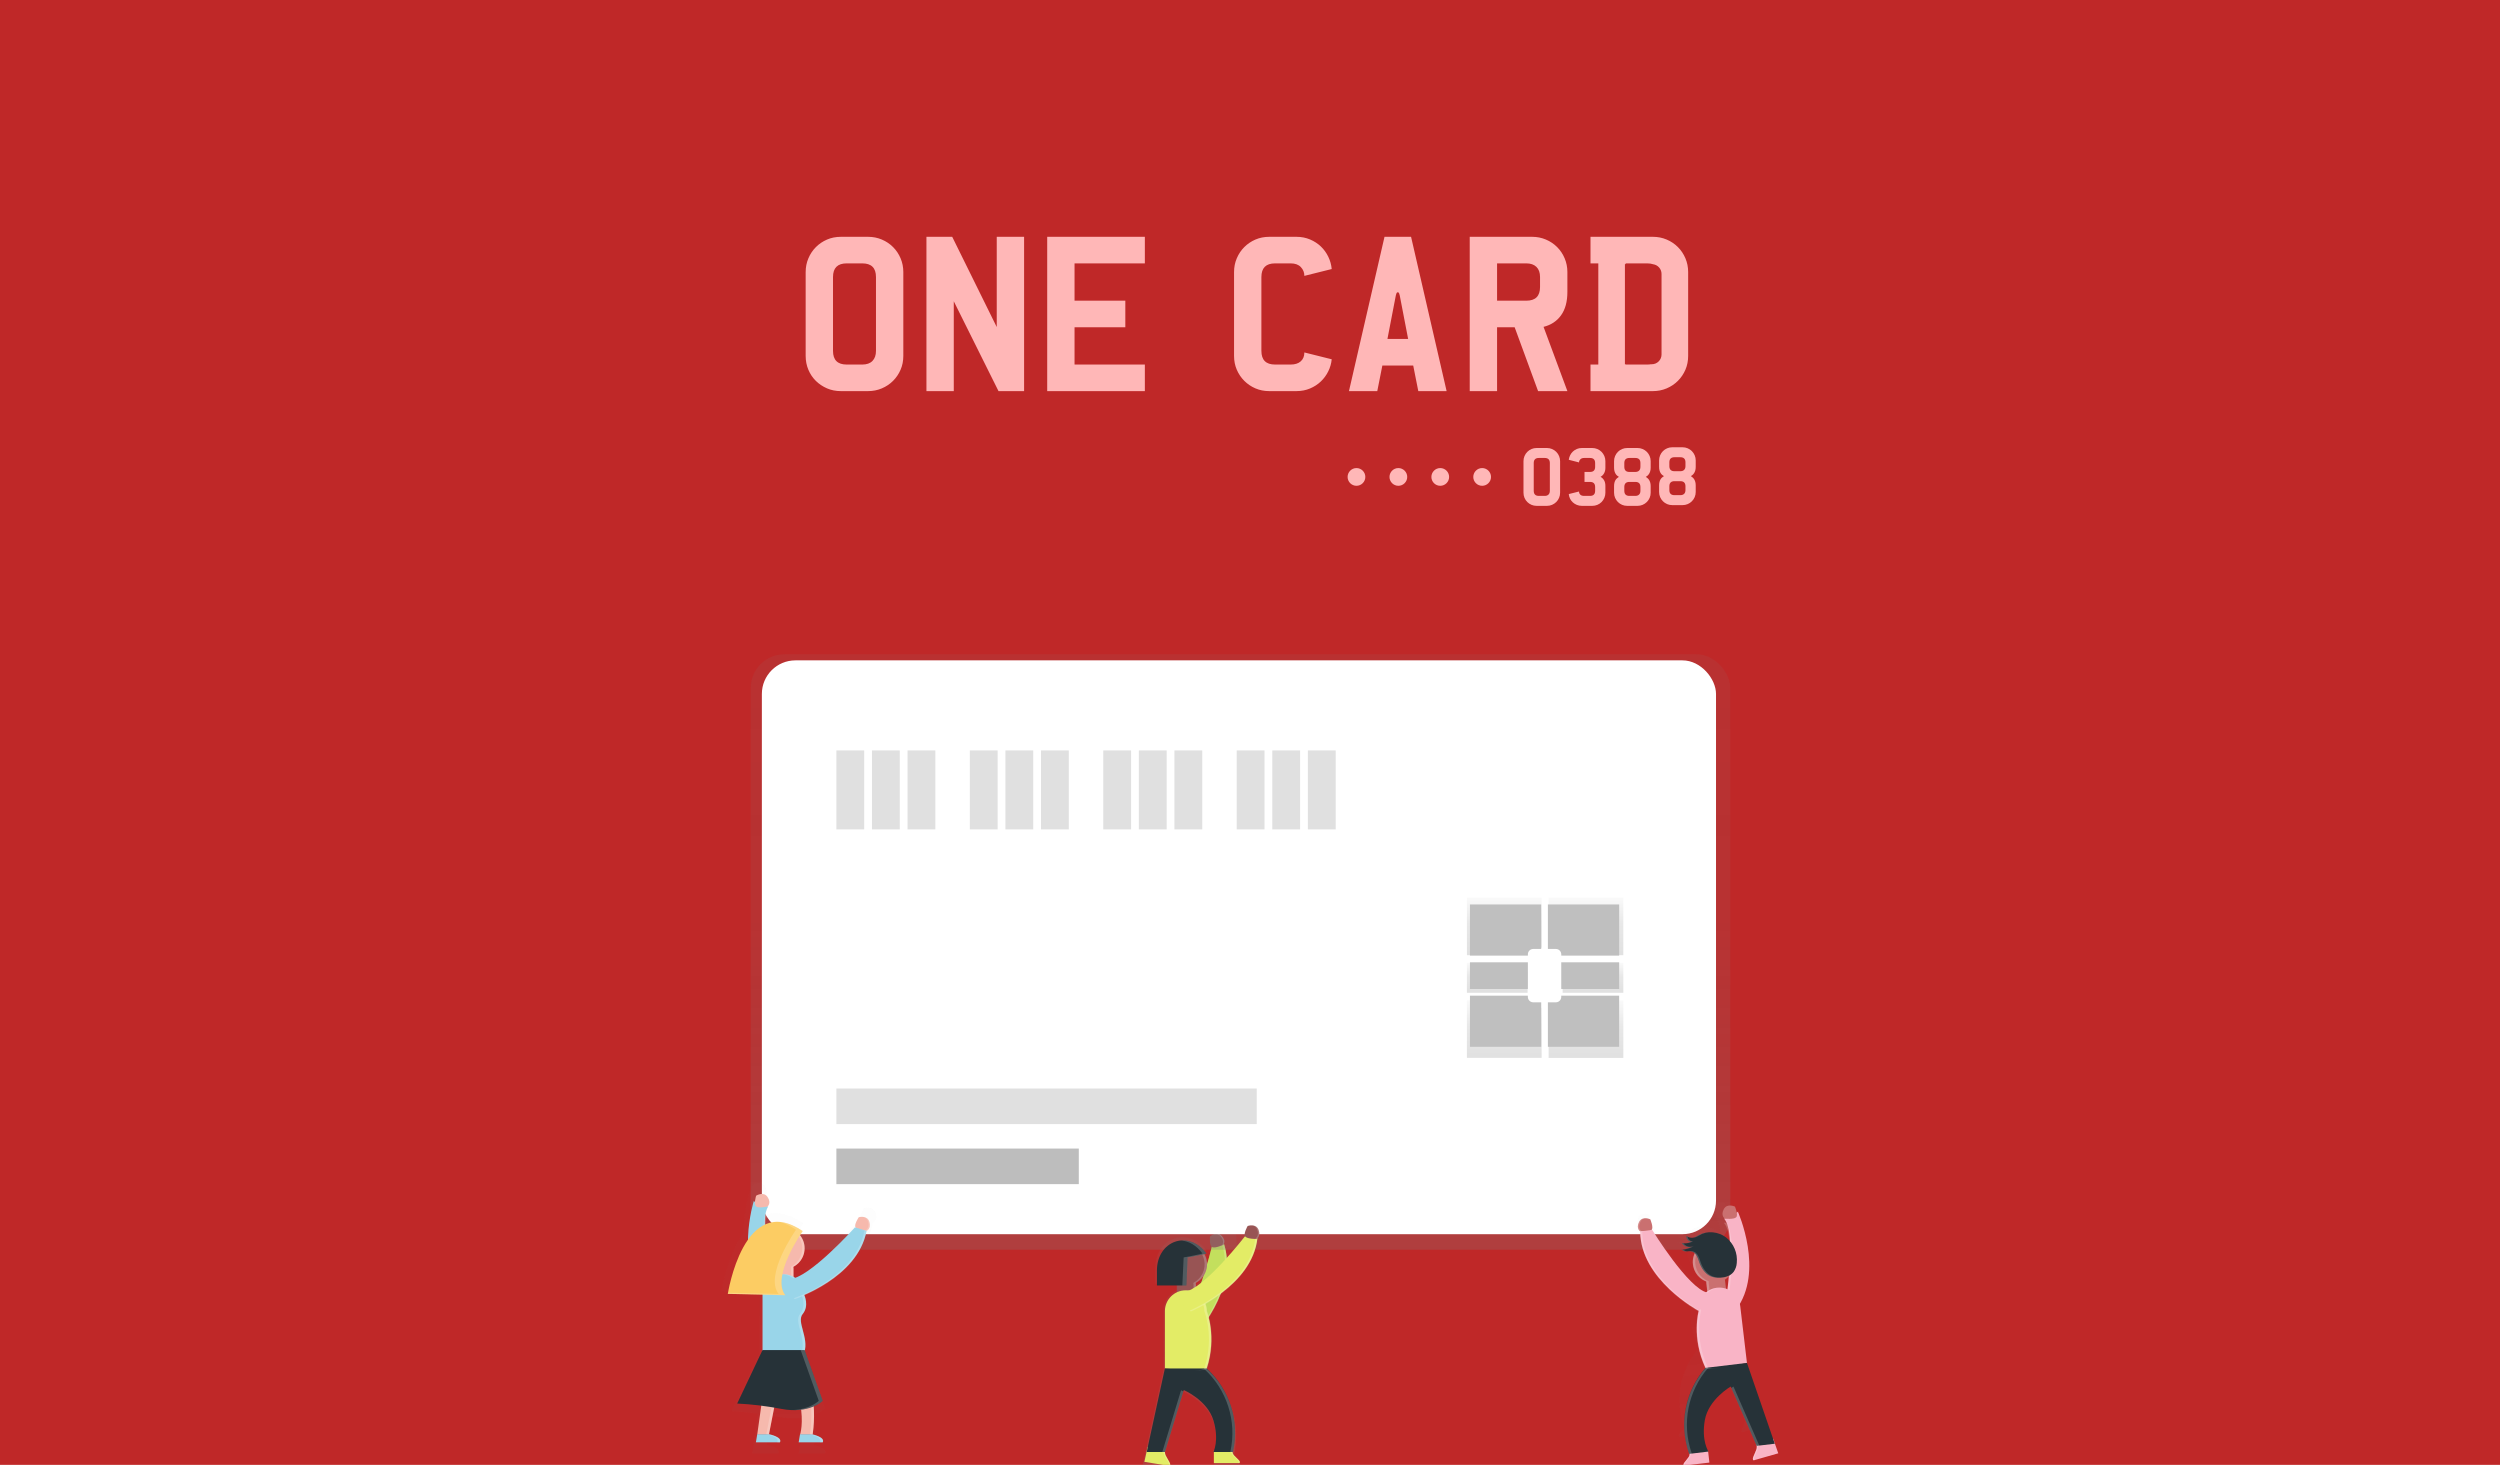 <?xml version="1.0" encoding="UTF-8"?>
<svg width="1024px" height="600px" viewBox="0 0 1024 600" version="1.1" xmlns="http://www.w3.org/2000/svg" xmlns:xlink="http://www.w3.org/1999/xlink">
    <!-- Generator: Sketch 58 (84663) - https://sketch.com -->
    <title>one card hero</title>
    <desc>Created with Sketch.</desc>
    <defs>
        <linearGradient x1="49.983%" y1="100.014%" x2="49.983%" y2="-0.029%" id="linearGradient-1">
            <stop stop-color="#808080" stop-opacity="0.25" offset="0%"></stop>
            <stop stop-color="#808080" stop-opacity="0.12" offset="54%"></stop>
            <stop stop-color="#808080" stop-opacity="0.1" offset="100%"></stop>
        </linearGradient>
        <linearGradient x1="50%" y1="100%" x2="50%" y2="0%" id="linearGradient-2">
            <stop stop-color="#808080" stop-opacity="0.25" offset="0%"></stop>
            <stop stop-color="#808080" stop-opacity="0.12" offset="54%"></stop>
            <stop stop-color="#808080" stop-opacity="0.1" offset="100%"></stop>
        </linearGradient>
        <linearGradient x1="49.984%" y1="100%" x2="49.984%" y2="0%" id="linearGradient-3">
            <stop stop-color="#000000" stop-opacity="0.12" offset="0%"></stop>
            <stop stop-color="#000000" stop-opacity="0.09" offset="55%"></stop>
            <stop stop-color="#000000" stop-opacity="0.02" offset="100%"></stop>
        </linearGradient>
        <linearGradient x1="49.992%" y1="100.085%" x2="49.992%" y2="0.085%" id="linearGradient-4">
            <stop stop-color="#000000" stop-opacity="0.12" offset="0%"></stop>
            <stop stop-color="#000000" stop-opacity="0.09" offset="55%"></stop>
            <stop stop-color="#000000" stop-opacity="0.02" offset="100%"></stop>
        </linearGradient>
        <linearGradient x1="50%" y1="100%" x2="50%" y2="0%" id="linearGradient-5">
            <stop stop-color="#000000" stop-opacity="0.12" offset="0%"></stop>
            <stop stop-color="#000000" stop-opacity="0.09" offset="55%"></stop>
            <stop stop-color="#000000" stop-opacity="0.02" offset="100%"></stop>
        </linearGradient>
        <linearGradient x1="49.984%" y1="100%" x2="49.984%" y2="-2.40861944e-13%" id="linearGradient-6">
            <stop stop-color="#000000" stop-opacity="0.12" offset="0%"></stop>
            <stop stop-color="#000000" stop-opacity="0.09" offset="55%"></stop>
            <stop stop-color="#000000" stop-opacity="0.02" offset="100%"></stop>
        </linearGradient>
        <linearGradient x1="50.008%" y1="100%" x2="50.008%" y2="0%" id="linearGradient-7">
            <stop stop-color="#000000" stop-opacity="0.12" offset="0%"></stop>
            <stop stop-color="#000000" stop-opacity="0.09" offset="55%"></stop>
            <stop stop-color="#000000" stop-opacity="0.02" offset="100%"></stop>
        </linearGradient>
        <linearGradient x1="50.056%" y1="66.346%" x2="50.056%" y2="32.346%" id="linearGradient-8">
            <stop stop-color="#808080" stop-opacity="0.25" offset="0%"></stop>
            <stop stop-color="#808080" stop-opacity="0.12" offset="54%"></stop>
            <stop stop-color="#808080" stop-opacity="0.1" offset="100%"></stop>
        </linearGradient>
        <linearGradient x1="50.007%" y1="99.982%" x2="50.007%" y2="-0.013%" id="linearGradient-9">
            <stop stop-color="#808080" stop-opacity="0.25" offset="0%"></stop>
            <stop stop-color="#808080" stop-opacity="0.12" offset="54%"></stop>
            <stop stop-color="#808080" stop-opacity="0.1" offset="100%"></stop>
        </linearGradient>
        <linearGradient x1="53.579%" y1="60.808%" x2="50.293%" y2="33.002%" id="linearGradient-10">
            <stop stop-color="#808080" stop-opacity="0.25" offset="0%"></stop>
            <stop stop-color="#808080" stop-opacity="0.12" offset="54%"></stop>
            <stop stop-color="#808080" stop-opacity="0.1" offset="100%"></stop>
        </linearGradient>
        <linearGradient x1="53.079%" y1="99.51%" x2="46.813%" y2="1.659%" id="linearGradient-11">
            <stop stop-color="#808080" stop-opacity="0.25" offset="0%"></stop>
            <stop stop-color="#808080" stop-opacity="0.12" offset="54%"></stop>
            <stop stop-color="#808080" stop-opacity="0.1" offset="100%"></stop>
        </linearGradient>
    </defs>
    <g id="one-card-hero" stroke="none" stroke-width="1" fill="none" fill-rule="evenodd">
        <rect fill="#BF2828" x="0" y="0" width="1024" height="600"></rect>
        <g id="undraw_credit_card_payment_yb88" transform="translate(295, 268)" fill-rule="nonzero">
            <path d="M211.61,330.32 C211.365,330.08 211.11,329.82 210.93,329.615 C210.582,329.232 210.339,328.765 210.225,328.26 L210.405,328.26 L210.49,327.875 C213.243,315.084 209.027,301.791 199.405,292.925 C199.425,292.897 199.442,292.867 199.455,292.835 C201.921,285.416 202.074,277.423 199.895,269.915 C202.108,267.112 204.091,264.136 205.825,261.015 C211.94,256.34 218.29,249.575 220.245,240.785 C220.467,239.832 220.634,238.867 220.745,237.895 C221.245,237.395 221.955,236.31 221.205,234.335 C221.144,234.175 221.07,234.019 220.985,233.87 C220.96,233.825 220.93,233.78 220.9,233.74 C220.846,233.652 220.788,233.567 220.725,233.485 L220.61,233.355 C220.551,233.29 220.49,233.229 220.425,233.17 L220.295,233.06 L220.095,232.92 L219.955,232.835 L219.74,232.73 L219.605,232.67 L219.365,232.59 L219.245,232.555 C219.132,232.525 219.018,232.502 218.905,232.485 L218.905,232.485 C218.143,232.397 217.37,232.473 216.64,232.71 C216.64,232.71 214.84,235.83 215.545,237.02 C215,237.71 213.545,239.555 211.545,241.925 C211.565,239.939 211.365,237.957 210.95,236.015 C210.76,235.055 210.514,234.107 210.215,233.175 C210.48,232.515 210.665,231.235 209.165,229.745 C209.044,229.624 208.913,229.512 208.775,229.41 L208.645,229.325 C208.56,229.267 208.471,229.214 208.38,229.165 L208.225,229.095 C208.145,229.06 208.06,229.025 207.98,229 L207.82,228.955 L207.58,228.905 L207.42,228.905 L207.18,228.905 L207.03,228.905 L206.775,228.93 L206.65,228.93 C206.533,228.95 206.42,228.977 206.31,229.01 L206.31,229.01 C205.579,229.244 204.907,229.633 204.34,230.15 C204.34,230.15 203.99,233.735 205.12,234.53 C204.595,236.585 201.95,247.015 198.45,255.515 C197.278,256.529 196.047,257.474 194.765,258.345 L194.765,257.575 C194.773,257.433 194.773,257.292 194.765,257.15 L194.765,257.15 C194.75,257.014 194.729,256.879 194.7,256.745 L194.765,256.71 L195.035,256.56 L195.425,256.32 L195.675,256.16 C195.862,256.03 196.042,255.895 196.215,255.755 L196.42,255.58 C196.545,255.475 196.66,255.365 196.78,255.255 L196.95,255.015 C197.093,254.868 197.232,254.715 197.365,254.555 L197.51,254.38 C197.637,254.223 197.757,254.057 197.87,253.88 L198.015,253.665 C198.118,253.505 198.217,253.338 198.31,253.165 L198.4,253.005 C198.515,252.79 198.62,252.57 198.72,252.345 L198.8,252.145 C198.873,251.965 198.94,251.78 199,251.59 C199,251.525 199.045,251.46 199.065,251.395 C199.14,251.155 199.205,250.895 199.255,250.655 C199.255,250.605 199.255,250.555 199.28,250.505 C199.32,250.292 199.353,250.077 199.38,249.86 C199.38,249.785 199.38,249.715 199.38,249.64 C199.38,249.375 199.42,249.11 199.42,248.835 C199.42,247.325 199.031,245.841 198.29,244.525 L198.705,244.415 L199.01,244.32 C199.125,244.28 199.18,244.245 199.165,244.22 C198.95,243.93 198.73,243.655 198.505,243.385 L198.285,243.135 C198.13,242.955 197.97,242.78 197.785,242.635 L197.53,242.375 C197.37,242.22 197.21,242.065 197.03,241.92 L196.78,241.695 C196.58,241.52 196.38,241.36 196.175,241.195 L196.045,241.09 C195.8,240.91 195.545,240.74 195.31,240.59 L195.03,240.42 C194.87,240.32 194.705,240.225 194.53,240.135 L194.205,239.965 L193.75,239.745 L193.415,239.595 C193.255,239.53 193.09,239.465 192.915,239.41 L192.61,239.3 C192.365,239.22 192.11,239.15 191.875,239.085 L191.495,239 L191.09,238.915 L190.68,238.85 L190.305,238.805 L189.885,238.77 L189.52,238.77 L189.1,238.77 C188.867,238.77 188.635,238.782 188.405,238.805 L188.405,238.805 C182.965,239.25 178.205,244 178.205,251.545 L178.205,257.815 L186.705,257.815 L186.705,260.655 C183.585,262.096 181.586,265.218 181.585,268.655 L181.585,292.84 L174.45,325.99 L174.415,325.99 L174.415,326.08 L174.415,326.08 L173.015,332.32 L183.62,334.015 C183.87,333.918 184.013,333.652 183.955,333.39 C183.935,333.219 183.893,333.05 183.83,332.89 C183.66,332.478 183.458,332.08 183.225,331.7 C182.85,331.055 182.405,330.365 182.105,329.74 C181.95,329.422 181.834,329.086 181.76,328.74 C181.724,328.562 181.701,328.381 181.69,328.2 L189.495,302.55 L189.46,302.55 L189.645,301.945 C189.645,301.945 199.605,306.215 202.145,314.75 C204.22,321.67 202.93,326.155 202.37,327.605 L202.335,327.605 L202.335,327.69 C202.225,327.965 202.145,328.12 202.145,328.12 L202.335,328.12 L202.335,332.815 L213.1,332.815 C213.92,332.4 212.67,331.355 211.61,330.32 Z" id="Path" fill="url(#linearGradient-1)"></path>
            <path d="M193.81,279.69 C193.81,279.69 212.38,260.165 206.31,241.4 L201.44,242.4 C201.44,242.4 194.905,269.9 187.94,273.845 C180.975,277.79 193.81,279.69 193.81,279.69 Z" id="Path" fill="#94CE51"></path>
            <path d="M193.81,279.69 C193.81,279.69 212.38,260.165 206.31,241.4 L201.44,242.4 C201.44,242.4 194.905,269.9 187.94,273.845 C180.975,277.79 193.81,279.69 193.81,279.69 Z" id="Path" fill="#E3EC66" opacity="0.595"></path>
            <path d="M205.57,241.835 L206.38,241.67 C212.43,260.435 193.88,279.96 193.88,279.96 L193.31,279.865 C195.45,277.515 211.215,259.335 205.57,241.835 Z" id="Path" fill="#FFFFFF" opacity="0.2"></path>
            <path d="M206.09,241.89 C206.09,241.89 207.44,240.21 205.325,238.105 C203.21,236 200.62,238.495 200.62,238.495 C200.62,238.495 200.25,242.23 201.495,242.82 C202.74,243.41 206.09,241.89 206.09,241.89 Z" id="Path" fill="#985454"></path>
            <path d="M205.545,242.015 C205.545,242.015 206.895,240.335 204.78,238.23 C204.204,237.61 203.365,237.303 202.525,237.405 C203.516,237.079 204.607,237.358 205.32,238.12 C207.435,240.225 206.085,241.905 206.085,241.905 C205.088,242.351 204.045,242.686 202.975,242.905 C203.855,242.68 204.715,242.383 205.545,242.015 L205.545,242.015 Z" id="Path" fill="#FFFFFF" opacity="0.2"></path>
            <rect id="Rectangle" fill="url(#linearGradient-2)" x="12.505" y="0" width="401.21" height="243.9" rx="13.75"></rect>
            <rect id="Rectangle" fill="#FFFFFF" x="17.06" y="2.485" width="390.82" height="235.04" rx="13.75"></rect>
            <rect id="Rectangle" fill="#E0E0E0" x="47.58" y="39.38" width="11.39" height="32.34"></rect>
            <rect id="Rectangle" fill="#E0E0E0" x="62.155" y="39.38" width="11.39" height="32.34"></rect>
            <rect id="Rectangle" fill="#E0E0E0" x="76.73" y="39.38" width="11.39" height="32.34"></rect>
            <rect id="Rectangle" fill="#E0E0E0" x="102.24" y="39.38" width="11.39" height="32.34"></rect>
            <rect id="Rectangle" fill="#E0E0E0" x="116.815" y="39.38" width="11.39" height="32.34"></rect>
            <rect id="Rectangle" fill="#E0E0E0" x="131.39" y="39.38" width="11.39" height="32.34"></rect>
            <rect id="Rectangle" fill="#E0E0E0" x="156.9" y="39.38" width="11.39" height="32.34"></rect>
            <rect id="Rectangle" fill="#E0E0E0" x="171.475" y="39.38" width="11.39" height="32.34"></rect>
            <rect id="Rectangle" fill="#E0E0E0" x="186.05" y="39.38" width="11.39" height="32.34"></rect>
            <rect id="Rectangle" fill="#E0E0E0" x="211.56" y="39.38" width="11.39" height="32.34"></rect>
            <rect id="Rectangle" fill="#E0E0E0" x="226.135" y="39.38" width="11.39" height="32.34"></rect>
            <rect id="Rectangle" fill="#E0E0E0" x="240.71" y="39.38" width="11.39" height="32.34"></rect>
            <rect id="Rectangle" fill="#BDBDBD" x="47.58" y="202.45" width="99.3" height="14.575"></rect>
            <rect id="Rectangle" fill="#E0E0E0" x="47.58" y="177.855" width="172.18" height="14.575"></rect>
            <path d="M330.705,122.655 C330.678,122.017 330.907,121.394 331.34,120.925 C331.774,120.455 332.377,120.178 333.015,120.155 L336.45,120.155 L336.45,99.655 L305.85,99.655 L305.85,123.255 L330.71,123.255 L330.705,122.655 Z" id="Path" fill="url(#linearGradient-3)"></path>
            <path d="M333.015,144.805 C332.377,144.782 331.774,144.505 331.34,144.035 C330.907,143.566 330.678,142.943 330.705,142.305 L330.705,141.705 L305.845,141.705 L305.845,165.305 L336.45,165.305 L336.45,144.805 L333.015,144.805 Z" id="Path" fill="url(#linearGradient-4)"></path>
            <rect id="Rectangle" fill="url(#linearGradient-5)" x="305.845" y="126.335" width="24.86" height="12.315"></rect>
            <path d="M345.05,142.325 C345.077,142.963 344.848,143.586 344.415,144.055 C343.981,144.525 343.378,144.802 342.74,144.825 L339.315,144.825 L339.315,165.325 L369.915,165.325 L369.915,141.725 L345.05,141.725 L345.05,142.325 Z" id="Path" fill="url(#linearGradient-6)"></path>
            <path d="M339.31,99.655 L339.31,120.155 L342.735,120.155 C343.373,120.178 343.976,120.455 344.41,120.925 C344.843,121.394 345.072,122.017 345.045,122.655 L345.045,123.255 L369.905,123.255 L369.905,99.655 L339.31,99.655 Z" id="Path" fill="url(#linearGradient-7)"></path>
            <rect id="Rectangle" fill="url(#linearGradient-5)" x="345.05" y="126.335" width="24.86" height="12.315"></rect>
            <path d="M330.81,122.89 C330.813,121.674 331.799,120.69 333.015,120.69 L336.285,120.69 L336.285,102.47 L307.095,102.47 L307.095,123.425 L330.81,123.425 L330.81,122.89 Z" id="Path" fill="#BFBFBF"></path>
            <path d="M333.015,142.55 C331.799,142.55 330.813,141.566 330.81,140.35 L330.81,139.82 L307.095,139.82 L307.095,160.775 L336.28,160.775 L336.28,142.55 L333.015,142.55 Z" id="Path" fill="#BFBFBF"></path>
            <rect id="Rectangle" fill="#BFBFBF" x="307.095" y="126.155" width="23.715" height="10.93"></rect>
            <path d="M344.49,140.35 C344.487,141.566 343.501,142.55 342.285,142.55 L339.015,142.55 L339.015,160.77 L368.2,160.77 L368.2,139.82 L344.49,139.82 L344.49,140.35 Z" id="Path" fill="#BFBFBF"></path>
            <path d="M339.02,102.47 L339.02,120.69 L342.29,120.69 C343.506,120.69 344.492,121.674 344.495,122.89 L344.495,123.42 L368.21,123.42 L368.21,102.47 L339.02,102.47 Z" id="Path" fill="#BFBFBF"></path>
            <rect id="Rectangle" fill="#BFBFBF" x="344.49" y="126.155" width="23.715" height="10.93"></rect>
            <g id="Group" opacity="0.2" transform="translate(11.5, 219)" fill="url(#linearGradient-8)">
                <path d="M0.565,0.745 L0.61,0.595 C0.61,0.595 0.055,0.515 0.565,0.745 Z" id="Path"></path>
            </g>
            <g id="Group" opacity="0.2" transform="translate(0, 216)" fill="url(#linearGradient-9)">
                <path d="M63.66,12.925 C63.607,12.754 63.542,12.587 63.465,12.425 C63.465,12.375 63.41,12.33 63.385,12.28 C63.335,12.184 63.28,12.09 63.22,12 C63.185,11.95 63.145,11.905 63.11,11.855 C63.054,11.782 62.993,11.712 62.93,11.645 L62.8,11.52 C62.735,11.46 62.67,11.405 62.6,11.355 L62.46,11.255 L62.24,11.125 L62.1,11.05 L61.85,10.945 L61.725,10.895 C61.605,10.855 61.487,10.822 61.37,10.795 L61.37,10.795 C60.573,10.644 59.753,10.666 58.965,10.86 C58.965,10.86 56.67,14.245 57.555,15.46 L57.265,15.37 C57.265,15.37 40.22,34.37 30.605,37.92 C30.358,37.753 30.103,37.597 29.84,37.45 L29.84,33.895 C29.848,33.747 29.848,33.598 29.84,33.45 L29.84,33.45 C29.824,33.307 29.801,33.165 29.77,33.025 L29.84,32.985 L30.125,32.825 L30.54,32.575 L30.805,32.405 C31.002,32.268 31.193,32.125 31.38,31.975 L31.595,31.79 C31.725,31.68 31.85,31.565 31.975,31.445 L32.195,31.23 C32.348,31.073 32.495,30.907 32.635,30.73 L32.79,30.54 C32.923,30.377 33.05,30.21 33.17,30.04 L33.325,29.81 C33.435,29.643 33.54,29.477 33.64,29.31 L33.735,29.14 C33.855,28.915 33.97,28.68 34.07,28.44 L34.155,28.23 C34.232,28.037 34.303,27.842 34.37,27.645 C34.37,27.575 34.415,27.51 34.44,27.44 C34.52,27.185 34.585,26.94 34.64,26.66 C34.64,26.61 34.64,26.555 34.67,26.5 C34.713,26.277 34.748,26.05 34.775,25.82 C34.775,25.745 34.775,25.665 34.775,25.59 C34.8,25.31 34.82,25.025 34.82,24.74 C34.823,22.609 34.092,20.541 32.75,18.885 C33.48,17.745 33.955,17.075 33.955,17.075 C33.515,16.775 33.085,16.495 32.655,16.235 L32.24,15.99 C31.955,15.82 31.665,15.65 31.385,15.49 L30.885,15.235 C30.63,15.1 30.385,14.97 30.12,14.845 L29.62,14.62 C29.375,14.51 29.12,14.4 28.895,14.305 L28.395,14.115 C28.155,14.02 27.895,13.935 27.675,13.855 L27.225,13.705 C26.98,13.625 26.725,13.56 26.49,13.495 L26.09,13.385 C25.815,13.32 25.545,13.26 25.275,13.21 L24.985,13.15 C24.62,13.085 24.255,13.035 23.895,13 L23.895,13 C21.664,12.763 19.409,13.107 17.35,14 C17.46,11.38 17.9,9.225 18.82,7.89 L18.595,7.815 L18.515,7.89 C18.515,7.89 18.245,7.95 17.83,8.025 C17.697,8.239 17.579,8.461 17.475,8.69 C17.659,7.764 18.013,6.881 18.52,6.085 L18.295,6.01 C18.62,5.68 19.795,4.235 18.215,1.875 C16.41,-0.83 13.1,1.275 13.1,1.275 C12.843,2.166 12.676,3.081 12.6,4.005 C12.345,3.905 12.17,3.825 12.05,3.765 C10.465,9.355 9.601,15.126 9.48,20.935 C3.52,29.4 1.05,41.895 0.57,44.59 L0.57,44.59 L0.535,44.805 L0.535,44.805 C0.5,45 0.485,45.105 0.485,45.105 L15.985,45.465 C15.985,45.52 15.985,45.57 15.985,45.625 L15.985,70.165 L4.675,94.015 C4.675,94.015 8.95,94.17 15.45,95.015 L13.665,107.775 L13.665,107.775 L13.07,111.355 L23.81,111.355 C25.005,108.97 19.035,107.775 19.035,107.775 L18.9,107.775 L21.23,95.87 C22.26,96.043 23.318,96.233 24.405,96.44 C26,96.748 27.617,96.93 29.24,96.985 L29.24,96.985 C30.584,97.032 31.93,96.974 33.265,96.81 C34.05,103.265 33.02,107.12 32.82,107.78 L32.755,107.78 L32.16,111.36 L42.9,111.36 C43.94,109.28 39.535,108.105 38.4,107.86 L38.45,107.51 C39.004,103.483 39.146,99.411 38.875,95.355 C40.257,94.793 41.545,94.024 42.695,93.075 L42.695,93.075 L42.845,92.945 L42.845,92.945 L42.89,92.9 L34.89,70.465 C36.39,64.115 31.18,57.465 33.96,54.11 C36.74,50.755 35.035,46.52 34.73,45.795 C42.23,42.515 57.425,34.295 61.685,20.06 C61.998,19.059 62.251,18.041 62.445,17.01 C62.445,17.01 64.595,16.04 63.66,12.925 Z" id="Path"></path>
            </g>
            <path d="M13.77,223.915 C13.77,223.915 5.625,249.6 19.27,263.82 L23.215,260.82 C23.215,260.82 15.145,232.785 19.66,226.2 C11.7,223.515 13.77,223.915 13.77,223.915 Z" id="Path" fill="#99D5E9"></path>
            <path d="M19.4,226.18 C19.4,226.18 21.055,224.8 19.4,222.315 C17.745,219.83 14.71,221.765 14.71,221.765 C14.71,221.765 13.605,225.35 14.71,226.18 C15.815,227.01 19.4,226.18 19.4,226.18 Z" id="Path" fill="#F6B9AD"></path>
            <rect id="Rectangle" fill="#F6B9AD" transform="translate(26.157, 253.57) rotate(-180) translate(-26.157, -253.57) " x="22.295" y="247.845" width="7.725" height="11.45" rx="3.53"></rect>
            <path d="M22.675,262.455 C22.675,262.455 14.705,234.765 19.045,227.955 C19.43,227.885 19.675,227.83 19.675,227.83 L19.745,227.76 L19.95,227.83 C15.45,234.415 23.505,262.45 23.505,262.45 L19.56,265.45 L19.215,265.08 L22.675,262.455 Z" id="Path" fill="#FFFFFF" opacity="0.2"></path>
            <circle id="Oval" fill="#F6B9AD" cx="26.02" cy="243.29" r="8.555"></circle>
            <path d="M29.055,255.43 L29.055,251.705 C29.054,251.433 29.024,251.161 28.965,250.895 C32.393,249.128 34.215,245.286 33.413,241.513 C32.612,237.741 29.385,234.971 25.535,234.75 L26.035,234.75 C29.971,234.765 33.389,237.463 34.317,241.289 C35.245,245.114 33.442,249.079 29.95,250.895 C30.009,251.161 30.039,251.433 30.04,251.705 L30.04,255.43 C30.048,256.541 29.575,257.601 28.741,258.336 C27.907,259.071 26.796,259.408 25.695,259.26 C27.615,259.003 29.05,257.367 29.055,255.43 Z" id="Path" fill="#FFFFFF" opacity="0.2"></path>
            <path d="M17.33,285.92 C17.33,285.92 33.83,287.785 34.44,285.92 C36.41,279.885 31.13,273.385 33.78,270.205 C36.52,266.92 34.44,262.47 34.44,262.47 C34.44,260.201 33.539,258.025 31.934,256.421 C30.33,254.816 28.154,253.915 25.885,253.915 L25.885,253.915 C21.16,253.915 17.33,257.745 17.33,262.47 L17.33,285.92 Z" id="Path" fill="#99D5E9"></path>
            <path d="M33.8,270.205 C36.54,266.92 34.46,262.47 34.46,262.47 C34.46,260.201 33.559,258.025 31.954,256.421 C30.35,254.816 28.174,253.915 25.905,253.915 C25.72,253.915 25.54,253.915 25.355,253.945 C29.852,254.232 33.354,257.963 33.355,262.47 C33.355,262.47 35.435,266.92 32.695,270.205 C30.04,273.39 35.32,279.89 33.355,285.92 C33.165,286.495 31.465,286.715 29.205,286.745 C31.995,286.775 34.235,286.585 34.45,285.92 C36.45,279.885 31.15,273.385 33.8,270.205 Z" id="Path" fill="#FFFFFF" opacity="0.2"></path>
            <path d="M30.95,285.375 L30.95,285.375 C36.985,293.915 39.635,306.81 37.915,319.22 L37.865,319.59 L32.71,319.59 C32.71,319.59 34.305,314.9 32.71,306.62 C31.729,301.662 28.952,297.24 24.91,294.205 L19.95,319.59 L15.165,319.59 L19.95,285.375 L30.95,285.375 Z" id="Path" fill="#F6B9AD"></path>
            <path d="M59.95,236.165 C59.95,236.165 61.95,235.33 61.08,232.47 C60.21,229.61 56.755,230.57 56.755,230.57 C56.755,230.57 54.65,233.675 55.46,234.79 C56.27,235.905 59.95,236.165 59.95,236.165 Z" id="Path" fill="#F6B9AD"></path>
            <path d="M30.67,263.845 C30.67,263.845 56.3,255.54 59.95,236.165 L55.2,234.71 C55.2,234.71 36.335,255.77 28.355,255.92 C20.375,256.07 30.67,263.845 30.67,263.845 Z" id="Path" fill="#99D5E9"></path>
            <path d="M59.06,236.185 L59.85,236.43 C56.22,255.81 30.585,264.115 30.585,264.115 L30.13,263.76 C33.145,262.7 55.675,254.26 59.06,236.185 Z" id="Path" fill="#FFFFFF" opacity="0.2"></path>
            <g id="Group" opacity="0.2" transform="translate(18.5, 285)" fill="#FFFFFF">
                <path d="M5.315,9.2 L0.35,34.585 L1.45,34.585 L6.27,9.94 C5.964,9.677 5.646,9.43 5.315,9.2 L5.315,9.2 Z" id="Path"></path>
                <path d="M12.45,0.375 L11.355,0.375 C17.39,8.915 20.04,21.81 18.32,34.22 L18.27,34.59 L19.365,34.59 L19.415,34.22 C21.125,21.81 18.45,8.91 12.45,0.375 Z" id="Path"></path>
            </g>
            <path d="M59.405,236.015 C59.405,236.015 61.405,235.18 60.535,232.32 C60.326,231.499 59.737,230.828 58.95,230.515 C59.976,230.701 60.801,231.466 61.065,232.475 C61.92,235.335 59.935,236.17 59.935,236.17 C58.846,236.086 57.77,235.883 56.725,235.565 C57.604,235.789 58.501,235.94 59.405,236.015 L59.405,236.015 Z" id="Path" fill="#FFFFFF" opacity="0.2"></path>
            <path d="M17.33,284.985 L6.95,306.89 C13.017,307.192 19.056,307.924 25.02,309.08 C36.52,311.27 41.995,305.795 41.995,305.795 L34.58,284.99 L17.33,284.985 Z" id="Path" fill="#263238"></path>
            <path d="M20.09,319.485 C20.09,319.485 25.59,320.58 24.47,322.77 L14.615,322.77 L15.165,319.485 L20.09,319.485 Z" id="Path" fill="#99D5E9"></path>
            <path d="M37.61,319.485 C37.61,319.485 43.11,320.58 41.99,322.77 L32.135,322.77 L32.685,319.485 L37.61,319.485 Z" id="Path" fill="#99D5E9"></path>
            <path d="M33.78,236.255 C33.78,236.255 20.635,254.87 26.66,262.515 L3.115,261.965 C3.115,261.965 9.685,219.83 33.78,236.255 Z" id="Path" fill="#FCCC63"></path>
            <path d="M33.78,236.255 C30.385,233.94 27.34,232.79 24.61,232.52 C26.908,233.243 29.079,234.319 31.045,235.71 C31.045,235.71 17.905,254.325 23.925,261.995 L3.2,261.495 C3.145,261.805 3.12,261.995 3.12,261.995 L26.665,262.545 C20.635,254.87 33.78,236.255 33.78,236.255 Z" id="Path" fill="#FFFFFF" opacity="0.2"></path>
            <path d="M34.575,284.985 L32.95,284.985 L40.365,305.79 C40.365,305.79 36.825,309.32 29.47,309.575 C37.94,309.845 42.005,305.79 42.005,305.79 L34.575,284.985 Z" id="Path" fill="#FFFFFF" opacity="0.2"></path>
            <path d="M20.09,319.485 L18.995,319.485 C18.995,319.485 24.495,320.58 23.375,322.77 L24.45,322.77 C25.565,320.58 20.09,319.485 20.09,319.485 Z" id="Path" fill="#FFFFFF" opacity="0.2"></path>
            <path d="M37.61,319.485 L36.515,319.485 C36.515,319.485 42.015,320.58 40.895,322.77 L41.99,322.77 C43.085,320.58 37.61,319.485 37.61,319.485 Z" id="Path" fill="#FFFFFF" opacity="0.2"></path>
            <g id="Group" opacity="0.2" transform="translate(412.5, 226)" fill="url(#linearGradient-10)">
                <path d="M0.315,0.655 L0.365,0.775 C0.765,0.515 0.315,0.655 0.315,0.655 Z" id="Path"></path>
            </g>
            <g id="Group" opacity="0.2" transform="translate(375.5, 224)" fill="url(#linearGradient-11)">
                <path d="M43.61,94.515 L52.295,92.015 L50.45,86.775 L50.45,86.775 L50.425,86.7 L50.395,86.7 L40.715,58.615 L38.215,37.59 C38.184,37.323 38.139,37.057 38.08,36.795 C45.985,23.255 38.08,4.41 37.375,2.77 C37.285,2.83 37.145,2.91 36.945,3.02 C36.789,2.267 36.558,1.532 36.255,0.825 C36.255,0.825 33.33,-0.585 32.11,1.825 C31.045,3.92 32.145,4.995 32.45,5.235 L32.275,5.32 C32.768,5.925 33.145,6.617 33.385,7.36 C33.276,7.186 33.156,7.019 33.025,6.86 C32.675,6.86 32.445,6.815 32.445,6.815 L32.375,6.76 L32.2,6.845 C33.305,8.11 33.92,10.485 34.2,13.39 C33.826,12.978 33.416,12.6 32.975,12.26 C31.062,10.822 28.683,10.145 26.3,10.36 L26.3,10.36 L25.865,10.41 L25.865,10.41 C25.618,10.443 25.375,10.488 25.135,10.545 L24.955,10.585 L24.65,10.665 L24.3,10.775 L24.05,10.86 L23.62,11.03 L23.46,11.1 C23.285,11.18 23.11,11.265 22.96,11.355 C22.398,11.716 21.8,12.016 21.175,12.25 C21.09,12.275 21,12.29 20.915,12.31 L20.915,12.31 C20.194,12.447 19.447,12.327 18.805,11.97 L18.59,11.84 C18.507,11.786 18.427,11.727 18.35,11.665 C18.306,11.864 18.306,12.071 18.35,12.27 C18.447,12.744 18.727,13.161 19.13,13.43 C19.242,13.507 19.363,13.571 19.49,13.62 C19.68,13.693 19.882,13.725 20.085,13.715 C20.154,13.712 20.222,13.704 20.29,13.69 L20.24,13.72 C20.12,13.795 20,13.865 19.875,13.925 L19.85,13.925 C19.715,13.99 19.58,14.05 19.445,14.105 L19.445,14.105 C18.753,14.37 18.008,14.469 17.27,14.395 L17.27,14.395 L17.03,14.365 C16.91,14.365 16.79,14.33 16.675,14.3 C16.721,14.378 16.771,14.453 16.825,14.525 L16.88,14.59 L16.995,14.73 L17.06,14.8 L17.185,14.925 L17.255,14.99 L17.405,15.11 L17.465,15.155 L17.685,15.3 L17.76,15.34 L17.92,15.425 L18.025,15.47 L18.165,15.53 L18.28,15.57 L18.42,15.615 L18.535,15.65 L18.695,15.685 L18.89,15.72 L19.035,15.72 L19.175,15.72 L19.565,15.72 L19.71,15.72 L19.83,15.72 L19.97,15.72 L19.97,15.72 C20.247,15.663 20.514,15.564 20.76,15.425 C20.605,15.52 20.445,15.605 20.26,15.69 L20.26,15.69 L20.02,15.81 L19.77,15.93 L19.525,16.04 L19.27,16.145 L19.025,16.24 L18.76,16.335 L18.515,16.415 L18.235,16.5 L18,16.565 L17.695,16.64 L17.475,16.69 L17.125,16.755 L16.94,16.785 L16.41,16.855 L16.41,16.855 C16.722,16.906 17.019,17.02 17.285,17.19 C17.455,17.283 17.637,17.354 17.825,17.4 C17.908,17.405 17.992,17.405 18.075,17.4 L18.385,17.4 L18.59,17.4 L18.855,17.365 L19.055,17.365 L19.295,17.365 C19.798,17.356 20.297,17.453 20.76,17.65 C21.004,17.765 21.229,17.919 21.425,18.105 C21.365,18.235 21.305,18.37 21.25,18.505 C21.195,18.64 21.16,18.74 21.12,18.855 C21.04,19.092 20.97,19.332 20.91,19.575 C20.701,20.456 20.648,21.366 20.755,22.265 C20.755,22.43 20.8,22.595 20.83,22.765 L20.855,22.9 C20.882,23.03 20.912,23.158 20.945,23.285 L20.945,23.385 C20.988,23.542 21.035,23.697 21.085,23.85 L21.12,23.94 C21.163,24.067 21.21,24.192 21.26,24.315 L21.305,24.425 C21.433,24.722 21.58,25.011 21.745,25.29 L21.795,25.375 C21.872,25.502 21.952,25.625 22.035,25.745 L22.035,25.78 C22.132,25.917 22.232,26.05 22.335,26.18 L22.335,26.21 C22.432,26.33 22.532,26.447 22.635,26.56 L22.67,26.6 C22.896,26.847 23.139,27.079 23.395,27.295 L23.395,27.295 C24.061,27.848 24.815,28.286 25.625,28.59 C25.619,28.71 25.619,28.83 25.625,28.95 L25.625,28.95 C25.618,29.073 25.618,29.197 25.625,29.32 L25.965,32.19 C25.812,32.297 25.662,32.408 25.515,32.525 C18.34,30.235 5.595,9.49 5.595,9.49 L5.35,9.52 C6.25,8.66 4.88,5.56 4.88,5.56 C4.252,5.278 3.569,5.138 2.88,5.15 L2.745,5.15 L2.685,5.15 L2.58,5.15 L2.515,5.15 L2.415,5.15 L2.345,5.15 L2.25,5.15 L2.18,5.15 L2.08,5.18 L2.015,5.18 L1.91,5.225 L1.855,5.225 L1.7,5.305 L1.7,5.305 L1.555,5.395 L1.505,5.43 L1.405,5.505 L1.35,5.55 L1.265,5.63 L1.21,5.685 L1.13,5.77 L1.075,5.83 L0.995,5.93 L0.945,5.995 L0.865,6.12 L0.825,6.18 C0.785,6.245 0.75,6.31 0.71,6.38 C-0.51,8.78 1.12,9.845 1.12,9.845 C1.126,10.713 1.183,11.579 1.29,12.44 C3.075,28.475 21.685,38.86 22.635,39.38 C22.37,40.425 20.23,49.67 25.135,60.305 C25.149,60.33 25.166,60.354 25.185,60.375 C17.731,69.072 15.432,81.063 19.14,91.9 L19.25,92.225 L19.41,92.225 C19.404,92.3 19.394,92.376 19.38,92.45 C19.353,92.585 19.314,92.717 19.265,92.845 C19.18,93.067 19.07,93.279 18.935,93.475 L18.935,93.475 C18.79,93.69 18.615,93.91 18.435,94.135 L18.245,94.37 C17.475,95.3 16.7,96.205 17.385,96.455 L17.385,96.455 L17.885,96.395 L26.825,95.515 L26.325,91.435 L26.49,91.435 C26.49,91.435 26.41,91.315 26.28,91.085 L26.28,91.01 L26.25,91.01 C25.61,89.805 24.03,86.035 25.125,79.81 C26.475,72.125 34.695,67.39 34.695,67.39 L34.915,67.89 L34.885,67.89 L44.31,89.39 C44.31,89.475 44.31,89.565 44.31,89.66 C44.304,89.875 44.279,90.089 44.235,90.3 C44.203,90.469 44.159,90.636 44.105,90.8 C43.79,91.715 43.185,92.8 42.96,93.615 C42.928,93.725 42.903,93.837 42.885,93.95 C42.86,94.077 42.86,94.208 42.885,94.335 C42.924,94.498 43.052,94.626 43.215,94.665 L43.215,94.665 L43.335,94.63 L43.595,94.555 L43.61,94.515 Z M33.49,31.365 C33.307,31.288 33.122,31.22 32.935,31.16 L32.62,28.475 C32.595,28.27 32.551,28.067 32.49,27.87 C33.041,27.52 33.545,27.102 33.99,26.625 C33.84,28.345 33.66,29.955 33.49,31.365 Z" id="Shape"></path>
            </g>
            <path d="M376.815,236.37 C376.815,236.37 375.01,235.195 376.36,232.535 C377.71,229.875 380.955,231.435 380.955,231.435 C380.955,231.435 382.455,234.87 381.455,235.82 C380.455,236.77 376.815,236.37 376.815,236.37 Z" id="Path" fill="#CA7070"></path>
            <path d="M404.595,326.08 L397.04,326.97 C397.169,327.678 396.987,328.406 396.54,328.97 C395.66,330.265 393.785,331.925 394.805,332.295 L405.17,331.07 L404.595,326.08 Z" id="4d99488d-df05-4ea4-b0bc-86897bea43e0" fill="#F9B4C6"></path>
            <path d="M397.105,328.93 C397.552,328.366 397.734,327.638 397.605,326.93 L397.055,326.995 C397.184,327.703 397.002,328.431 396.555,328.995 C395.675,330.29 393.8,331.95 394.82,332.32 L395.37,332.255 C394.355,331.885 396.23,330.225 397.105,328.93 Z" id="Path" fill="#FFFFFF" opacity="0.2"></path>
            <path d="M431.31,321.34 L424.365,323.34 C424.66,324.157 424.651,325.054 424.34,325.865 C423.76,327.56 422.265,329.83 423.34,330.145 L433.38,327.28 L431.31,321.34 Z" id="4d5dc8b9-511c-4b13-afe4-1a204679192b" fill="#F9B4C6"></path>
            <path d="M416.81,228.25 C416.81,228.25 427.91,252.8 416.02,268.525 L411.75,265.99 C411.75,265.99 416.475,237.2 411.215,231.195 C418.82,227.625 416.81,228.25 416.81,228.25 Z" id="Path" fill="#F9B4C6"></path>
            <path d="M411.49,231.16 C411.49,231.16 409.685,229.985 411.035,227.325 C412.385,224.665 415.63,226.225 415.63,226.225 C415.63,226.225 417.13,229.66 416.13,230.61 C415.13,231.56 411.49,231.16 411.49,231.16 Z" id="Path" fill="#CA7070"></path>
            <path d="M424.89,325.8 C425.201,324.989 425.21,324.092 424.915,323.275 L431.34,321.43 L431.31,321.345 L424.365,323.345 C424.66,324.162 424.651,325.059 424.34,325.87 C423.76,327.565 422.265,329.835 423.34,330.15 L423.76,330.03 C422.95,329.56 424.33,327.42 424.89,325.8 Z" id="Path" fill="#FFFFFF" opacity="0.2"></path>
            <rect id="Rectangle" fill="#CA7070" transform="translate(407.994, 259.138) rotate(-6.74) translate(-407.994, -259.138) " x="404.132" y="253.413" width="7.725" height="11.45" rx="3.53"></rect>
            <path d="M412.49,267.57 C412.49,267.57 417.155,239.135 412.05,232.89 C411.66,232.89 411.41,232.84 411.41,232.84 L411.33,232.78 L411.135,232.87 C416.395,238.87 411.67,267.665 411.67,267.665 L415.94,270.2 C416.04,270.065 416.14,269.93 416.235,269.79 L412.49,267.57 Z" id="Path" fill="#FFFFFF" opacity="0.2"></path>
            <circle id="Oval" fill="#CA7070" transform="translate(406.924, 248.914) rotate(-6.74) translate(-406.924, -248.914) " cx="406.924" cy="248.914" r="8.555"></circle>
            <path d="M405.33,261.34 L404.895,257.64 C404.866,257.369 404.866,257.096 404.895,256.825 C401.284,255.474 399.024,251.874 399.374,248.035 C399.724,244.196 402.599,241.065 406.395,240.39 L405.895,240.43 C401.98,240.898 398.893,243.981 398.419,247.895 C397.944,251.809 400.206,255.54 403.895,256.93 C403.866,257.201 403.866,257.474 403.895,257.745 L404.33,261.445 C404.452,262.55 405.047,263.547 405.961,264.18 C406.875,264.812 408.018,265.016 409.095,264.74 C407.169,264.7 405.566,263.251 405.33,261.34 Z" id="Path" fill="#FFFFFF" opacity="0.2"></path>
            <path d="M420.55,290.245 C420.55,290.245 404.385,294.03 403.55,292.245 C397.765,279.745 400.8,268.955 400.8,268.955 C400.534,266.7 401.175,264.433 402.581,262.651 C403.988,260.869 406.045,259.719 408.3,259.455 L408.3,259.455 C410.555,259.189 412.822,259.83 414.604,261.236 C416.386,262.643 417.536,264.7 417.8,266.955 L420.55,290.245 Z" id="Path" fill="#F9B4C6"></path>
            <path d="M420.55,290.245 L431.95,323.35 L424.55,324.225 L413.9,299.92 C413.9,299.92 404.795,305.165 403.3,313.675 C401.805,322.185 404.8,326.555 404.8,326.555 L396.89,327.515 L396.765,327.155 C392.645,315.149 395.234,301.857 403.56,292.275 L403.56,292.275" id="Path" fill="#263238"></path>
            <path d="M404.52,292.14 C398.735,279.64 401.77,268.85 401.77,268.85 C401.242,264.372 404.281,260.253 408.715,259.435 C408.53,259.435 408.35,259.435 408.165,259.48 L408.165,259.48 C405.91,259.744 403.853,260.894 402.446,262.676 C401.04,264.458 400.399,266.725 400.665,268.98 C400.665,268.98 397.63,279.76 403.415,292.27 C403.71,292.905 405.97,292.83 408.755,292.47 C406.505,292.705 404.775,292.69 404.52,292.14 Z" id="Path" fill="#FFFFFF" opacity="0.2"></path>
            <path d="M400.66,268.84 C400.66,268.84 376.925,256.085 376.82,236.37 L381.75,235.785 C381.75,235.785 396.545,259.875 404.37,261.455 C412.195,263.035 400.66,268.84 400.66,268.84 Z" id="Path" fill="#F9B4C6"></path>
            <g id="Group" opacity="0.2" transform="translate(394.5, 292)" fill="#FFFFFF">
                <path d="M19.625,8.515 L30.08,32.375 L31.175,32.245 L20.525,7.94 C20.525,7.94 20.185,8.125 19.625,8.515 Z" id="Path"></path>
                <path d="M10.175,0.26 L10.175,0.26 L9.08,0.39 L9.08,0.39 C0.754,9.972 -1.835,23.264 2.285,35.27 L2.41,35.63 L3.505,35.5 L3.38,35.14 C-0.74,23.134 1.849,9.842 10.175,0.26 L10.175,0.26 Z" id="Path"></path>
            </g>
            <path d="M377.67,236.545 L376.85,236.64 C376.955,256.355 400.69,269.11 400.69,269.11 L401.19,268.84 C398.45,267.27 377.77,254.935 377.67,236.545 Z" id="Path" fill="#FFFFFF" opacity="0.2"></path>
            <path d="M399.695,245.935 C400.375,246.935 400.695,248.11 401.09,249.235 C401.935,251.55 403.425,253.785 405.685,254.765 C406.935,255.264 408.284,255.466 409.625,255.355 C411.66,255.245 413.805,254.59 415.07,252.99 C415.847,251.912 416.302,250.636 416.385,249.31 C416.795,245.312 415.15,241.379 412.015,238.865 C408.885,236.465 404.34,235.985 400.88,237.865 C400.259,238.267 399.597,238.602 398.905,238.865 C397.82,239.173 396.654,238.932 395.78,238.22 C395.669,238.82 395.853,239.438 396.273,239.881 C396.693,240.323 397.3,240.539 397.905,240.46 C396.707,241.221 395.255,241.473 393.87,241.16 C394.832,242.684 396.801,243.217 398.4,242.385 C396.936,243.255 395.299,243.795 393.605,243.965 C393.96,243.93 394.725,244.495 395.17,244.57 C395.718,244.593 396.267,244.568 396.81,244.495 C397.962,244.417 399.065,244.968 399.695,245.935 L399.695,245.935 Z" id="Path" fill="#263238"></path>
            <g id="Group" opacity="0.2" transform="translate(393.5, 236.5)" fill="#FFFFFF">
                <path d="M4.4,3.96 C3.807,4.338 3.144,4.593 2.45,4.71 C3.338,4.652 4.198,4.372 4.95,3.895 C4.414,3.961 3.874,3.8 3.462,3.45 C3.05,3.101 2.802,2.595 2.78,2.055 C2.603,1.959 2.436,1.847 2.28,1.72 C2.17,2.319 2.352,2.936 2.771,3.378 C3.19,3.821 3.795,4.037 4.4,3.96 L4.4,3.96 Z" id="Path"></path>
                <path d="M5.95,2.3 C6.642,2.037 7.304,1.702 7.925,1.3 C8.919,0.765 10.001,0.411 11.12,0.255 C9.811,0.364 8.538,0.74 7.38,1.36 C6.759,1.762 6.097,2.097 5.405,2.36 C5.31,2.39 5.21,2.405 5.115,2.425 C5.398,2.419 5.678,2.377 5.95,2.3 L5.95,2.3 Z" id="Path"></path>
                <path d="M2.215,8.015 C1.77,7.94 1.005,7.375 0.65,7.41 C2.344,7.24 3.981,6.7 5.445,5.83 C5.112,6.016 4.748,6.138 4.37,6.19 C3.042,6.889 1.593,7.325 0.1,7.475 C0.455,7.44 1.22,8.005 1.665,8.08 C2.048,8.125 2.436,8.11 2.815,8.035 C2.615,8.053 2.413,8.047 2.215,8.015 Z" id="Path"></path>
                <path d="M16.675,18.79 C15.334,18.901 13.985,18.699 12.735,18.2 C10.475,17.2 8.985,14.985 8.14,12.67 C7.73,11.545 7.43,10.355 6.745,9.37 C6.114,8.401 5.008,7.85 3.855,7.93 C3.582,7.935 3.309,7.96 3.04,8.005 C3.13,8.005 3.215,8.005 3.31,8.005 C4.463,7.925 5.569,8.476 6.2,9.445 C6.88,10.445 7.2,11.62 7.595,12.745 C8.44,15.06 9.93,17.295 12.19,18.275 C13.44,18.774 14.789,18.976 16.13,18.865 C16.445,18.865 16.765,18.815 17.085,18.77 L16.675,18.79 Z" id="Path"></path>
                <path d="M4.02,6.21 C2.839,6.264 1.711,5.719 1.02,4.76 C0.798,4.741 0.578,4.708 0.36,4.66 C1.14,5.886 2.597,6.503 4.02,6.21 L4.02,6.21 Z" id="Path"></path>
            </g>
            <path d="M377.365,236.305 C377.365,236.305 375.56,235.13 376.91,232.47 C377.261,231.696 377.962,231.138 378.795,230.97 C377.752,230.97 376.805,231.575 376.365,232.52 C375.01,235.18 376.82,236.355 376.82,236.355 C377.905,236.474 379,236.474 380.085,236.355 C379.179,236.414 378.269,236.397 377.365,236.305 Z" id="Path" fill="#FFFFFF" opacity="0.2"></path>
            <path d="M202.195,326.205 L209.8,326.205 C209.744,326.93 210.007,327.644 210.52,328.16 C211.545,329.345 213.6,330.77 212.635,331.26 L202.195,331.26 L202.195,326.205 Z" id="f4b599d8-1b16-43a9-9308-cf9102d9bdf1" fill="#E3EC66"></path>
            <path d="M209.95,328.16 C209.437,327.644 209.174,326.93 209.23,326.205 L209.78,326.205 C209.724,326.93 209.987,327.644 210.5,328.16 C211.525,329.345 213.58,330.77 212.615,331.26 L212.065,331.26 C213.045,330.77 210.99,329.345 209.95,328.16 Z" id="Path" fill="#FFFFFF" opacity="0.2"></path>
            <path d="M175.105,324.635 L182.235,325.8 C182.041,326.645 182.156,327.532 182.56,328.3 C183.335,329.915 185.06,331.99 184.035,332.435 L173.73,330.77 L175.105,324.635 Z" id="0e0e20dd-ea7e-4aa3-ac26-380ed6cfbd4b" fill="#E3EC66"></path>
            <path d="M182.01,328.31 C181.606,327.542 181.491,326.655 181.685,325.81 L175.085,324.73 L175.085,324.645 L182.215,325.81 C182.021,326.655 182.136,327.542 182.54,328.31 C183.315,329.925 185.04,332 184.015,332.445 L183.585,332.375 C184.38,331.815 182.75,329.85 182.01,328.31 Z" id="Path" fill="#FFFFFF" opacity="0.2"></path>
            <rect id="Rectangle" fill="#985454" transform="translate(190.972, 260.14) rotate(-180) translate(-190.972, -260.14) " x="187.11" y="254.415" width="7.725" height="11.45" rx="3.53"></rect>
            <circle id="Oval" fill="#985454" cx="190.835" cy="249.86" r="8.555"></circle>
            <path d="M193.87,262.015 L193.87,258.29 C193.869,258.018 193.839,257.746 193.78,257.48 C197.208,255.713 199.03,251.871 198.228,248.098 C197.427,244.326 194.2,241.556 190.35,241.335 L190.85,241.335 C194.798,241.336 198.232,244.039 199.161,247.876 C200.091,251.712 198.274,255.687 194.765,257.495 C194.824,257.761 194.854,258.033 194.855,258.305 L194.855,262.015 C194.863,263.126 194.39,264.186 193.556,264.921 C192.722,265.656 191.611,265.993 190.51,265.845 C192.43,265.588 193.865,263.952 193.87,262.015 Z" id="Path" fill="#FFFFFF" opacity="0.2"></path>
            <path d="M182.145,292.515 C182.145,292.515 198.645,294.38 199.255,292.515 C203.53,279.41 199.255,269.06 199.255,269.06 C199.255,266.791 198.354,264.615 196.749,263.011 C195.145,261.406 192.969,260.505 190.7,260.505 L190.7,260.505 C185.993,260.505 182.17,264.308 182.145,269.015 L182.145,292.515 Z" id="Path" fill="#E3EC66"></path>
            <path d="M182.145,292.515 L174.695,326.73 L182.145,326.73 L189.87,301.345 C189.87,301.345 199.53,305.485 202.01,313.76 C204.49,322.035 202.01,326.73 202.01,326.73 L210.01,326.73 L210.09,326.36 C212.774,313.952 208.643,301.055 199.25,292.515 L199.25,292.515" id="Path" fill="#263238"></path>
            <path d="M198.285,292.515 C202.56,279.41 198.285,269.06 198.285,269.06 C198.284,264.551 194.784,260.817 190.285,260.525 C190.47,260.525 190.65,260.525 190.835,260.525 L190.835,260.525 C195.535,260.525 199.354,264.316 199.39,269.015 C199.39,269.015 203.665,279.36 199.39,292.47 C199.17,293.135 196.915,293.325 194.11,293.295 C196.385,293.285 198.095,293.07 198.285,292.515 Z" id="Path" fill="#FFFFFF" opacity="0.2"></path>
            <g id="Group" opacity="0.2" transform="translate(181, 292.5)" fill="#FFFFFF">
                <path d="M8.725,9.425 L1.14,34.345 L0.035,34.345 L7.76,8.96 C7.76,8.96 8.13,9.115 8.725,9.425 Z" id="Path"></path>
                <path d="M17.145,0.13 L18.25,0.13 C27.643,8.67 31.774,21.567 29.09,33.975 L29.01,34.345 L27.905,34.345 L27.985,33.975 C30.669,21.567 26.538,8.67 17.145,0.13 L17.145,0.13 Z" id="Path"></path>
            </g>
            <path d="M192.845,268.895 C192.845,268.895 217.815,258.77 220.045,239.18 L215.205,238.07 C215.205,238.07 197.9,260.43 189.95,261.15 C182,261.87 192.845,268.895 192.845,268.895 Z" id="Path" fill="#E3EC66"></path>
            <path d="M219.175,239.265 L219.98,239.45 C217.75,259.04 192.78,269.165 192.78,269.165 L192.28,268.84 C195.23,267.575 217.095,257.515 219.175,239.265 Z" id="Path" fill="#FFFFFF" opacity="0.2"></path>
            <path d="M219.625,239.515 C219.625,239.515 221.545,238.54 220.49,235.75 C219.435,232.96 216.04,234.165 216.04,234.165 C216.04,234.165 214.16,237.415 215.04,238.47 C215.92,239.525 219.625,239.515 219.625,239.515 Z" id="Path" fill="#985454"></path>
            <path d="M219.085,239.405 C219.085,239.405 221.005,238.43 219.95,235.64 C219.68,234.838 219.043,234.213 218.235,233.96 C219.272,234.072 220.15,234.777 220.485,235.765 C221.545,238.555 219.62,239.53 219.62,239.53 C218.528,239.525 217.44,239.401 216.375,239.16 C217.27,239.317 218.176,239.399 219.085,239.405 Z" id="Path" fill="#FFFFFF" opacity="0.2"></path>
            <path d="M191.45,247.015 L190.95,258.515 L178.88,258.515 L178.88,252.445 C178.88,240.185 191.84,235.53 199.14,245.385 C199.32,245.625 191.45,247.015 191.45,247.015 Z" id="Path" fill="#263238"></path>
            <path d="M188.77,240.095 C191.845,240.35 195,242.02 197.495,245.39 C197.675,245.63 189.83,247.035 189.83,247.035 L189.28,258.535 L190.95,258.535 L191.5,247.035 C191.5,247.035 199.345,245.635 199.165,245.39 C196.195,241.415 192.335,239.8 188.77,240.095 Z" id="Path" fill="#FFFFFF" opacity="0.2"></path>
        </g>
        <g id="Group-2" transform="translate(330, 97)" fill="#FFB7B7">
            <path d="M25.6,-1.13686838e-13 C27.573,-1.13686838e-13 29.44,0.373 31.2,1.12 C32.96,1.867 34.493,2.893 35.8,4.2 C37.107,5.507 38.133,7.04 38.88,8.8 C39.627,10.56 40,12.427 40,14.4 L40,48.8 C40,50.827 39.627,52.707 38.88,54.44 C38.133,56.173 37.107,57.693 35.8,59 C34.493,60.307 32.96,61.333 31.2,62.08 C29.44,62.827 27.573,63.2 25.6,63.2 L14.4,63.2 C12.373,63.2 10.493,62.827 8.76,62.08 C7.027,61.333 5.507,60.32 4.2,59.04 C2.893,57.76 1.867,56.24 1.12,54.48 C0.373,52.72 -1.13686838e-13,50.827 -1.13686838e-13,48.8 L-1.13686838e-13,14.4 C-1.13686838e-13,12.427 0.373,10.56 1.12,8.8 C1.867,7.04 2.893,5.507 4.2,4.2 C5.507,2.893 7.027,1.867 8.76,1.12 C10.493,0.373 12.373,-1.13686838e-13 14.4,-1.13686838e-13 L25.6,-1.13686838e-13 Z M60.027,-1.13686838e-13 L78.267,36.96 L78.267,-1.13686838e-13 L89.467,-1.13686838e-13 L89.467,63.2 L78.987,63.2 L60.667,26.4 L60.667,63.2 L49.467,63.2 L49.467,-1.13686838e-13 L60.027,-1.13686838e-13 Z M138.933,-1.13686838e-13 L138.933,10.88 L110.133,10.88 L110.133,26.16 L130.933,26.16 L130.933,37.04 L110.133,37.04 L110.133,52.32 L138.933,52.32 L138.933,63.2 L98.933,63.2 L98.933,-1.13686838e-13 L138.933,-1.13686838e-13 Z M201.067,-1.13686838e-13 C203.04,-1.13686838e-13 204.88,0.36 206.587,1.08 C208.293,1.8 209.773,2.76 211.027,3.96 C212.28,5.16 213.293,6.56 214.067,8.16 C214.84,9.76 215.307,11.44 215.467,13.2 L204.267,16 C204.267,14.613 203.787,13.413 202.827,12.4 C201.867,11.387 200.48,10.88 198.667,10.88 L192.267,10.88 C188.533,10.88 186.667,12.747 186.667,16.48 L186.667,46.72 C186.667,50.453 188.533,52.32 192.267,52.32 L198.667,52.32 C200.427,52.32 201.8,51.88 202.787,51 C203.773,50.12 204.267,48.907 204.267,47.36 L215.467,50.16 C215.307,51.867 214.84,53.507 214.067,55.08 C213.293,56.653 212.28,58.04 211.027,59.24 C209.773,60.44 208.293,61.4 206.587,62.12 C204.88,62.84 203.04,63.2 201.067,63.2 L189.867,63.2 C187.84,63.2 185.96,62.827 184.227,62.08 C182.493,61.333 180.973,60.307 179.667,59 C178.36,57.693 177.333,56.173 176.587,54.44 C175.84,52.707 175.467,50.827 175.467,48.8 L175.467,14.4 C175.467,12.427 175.84,10.56 176.587,8.8 C177.333,7.04 178.36,5.507 179.667,4.2 C180.973,2.893 182.493,1.867 184.227,1.12 C185.96,0.373 187.84,-1.13686838e-13 189.867,-1.13686838e-13 L201.067,-1.13686838e-13 Z M247.973,-1.13686838e-13 L262.533,63.2 L250.933,63.2 L248.853,52.72 L236.213,52.72 L234.133,63.2 L222.533,63.2 L237.093,-1.13686838e-13 L247.973,-1.13686838e-13 Z M297.6,-1.13686838e-13 C299.573,-1.13686838e-13 301.44,0.373 303.2,1.12 C304.96,1.867 306.493,2.893 307.8,4.2 C309.107,5.507 310.133,7.04 310.88,8.8 C311.627,10.56 312,12.427 312,14.4 L312,22.56 C312,26.56 311.133,29.76 309.4,32.16 C307.667,34.56 305.28,36.133 302.24,36.88 L312,63.2 L300,63.2 L290.4,37.04 L283.2,37.04 L283.2,63.2 L272,63.2 L272,-1.13686838e-13 L297.6,-1.13686838e-13 Z M347.067,-1.13686838e-13 C349.04,-1.13686838e-13 350.907,0.373 352.667,1.12 C354.427,1.867 355.96,2.893 357.267,4.2 C358.573,5.507 359.6,7.04 360.347,8.8 C361.093,10.56 361.467,12.427 361.467,14.4 L361.467,48.8 C361.467,50.827 361.093,52.707 360.347,54.44 C359.6,56.173 358.573,57.693 357.267,59 C355.96,60.307 354.427,61.333 352.667,62.08 C350.907,62.827 349.04,63.2 347.067,63.2 L321.467,63.2 L321.467,52.32 L324.667,52.32 L324.667,10.88 L321.467,10.88 L321.467,-1.13686838e-13 L347.067,-1.13686838e-13 Z M23.2,10.88 L16.8,10.88 C13.067,10.88 11.2,12.747 11.2,16.48 L11.2,46.72 C11.2,50.453 13.067,52.32 16.8,52.32 L23.2,52.32 C25.013,52.32 26.4,51.827 27.36,50.84 C28.32,49.853 28.8,48.48 28.8,46.72 L28.8,16.48 C28.8,12.747 26.933,10.88 23.2,10.88 Z M344.667,10.88 L335.867,10.88 L335.866,11.199 L335.567,11.2 L335.567,52.2 L335.866,52.199 L335.867,52.32 L344.667,52.32 C345.213,52.32 345.719,52.28 346.186,52.2 L346.567,52.2 C348.776,52.2 350.567,50.409 350.567,48.2 L350.567,48.2 L350.567,15.2 C350.567,13.189 349.083,11.525 347.151,11.242 C346.444,11.001 345.616,10.88 344.667,10.88 L344.667,10.88 Z M242.533,22.72 C242.267,22.72 242.08,22.88 241.973,23.2 C241.867,23.52 241.787,23.787 241.733,24 L238.293,41.84 L246.773,41.84 L243.333,24 C243.28,23.787 243.2,23.52 243.093,23.2 C242.987,22.88 242.8,22.72 242.533,22.72 Z M295.2,10.88 L283.2,10.88 L283.2,26.16 L295.2,26.16 C298.933,26.16 300.8,24.293 300.8,20.56 L300.8,16.48 C300.8,14.667 300.307,13.28 299.32,12.32 C298.333,11.36 296.96,10.88 295.2,10.88 Z" id="Combined-Shape" fill-rule="nonzero"></path>
            <path d="M229.237,98.35 C229.237,98.85 229.142,99.32 228.952,99.76 C228.762,100.2 228.502,100.585 228.172,100.915 C227.842,101.245 227.457,101.505 227.017,101.695 C226.577,101.885 226.107,101.98 225.607,101.98 C225.107,101.98 224.637,101.885 224.197,101.695 C223.757,101.505 223.372,101.245 223.042,100.915 C222.712,100.585 222.452,100.2 222.262,99.76 C222.072,99.32 221.977,98.85 221.977,98.35 C221.977,97.85 222.072,97.38 222.262,96.94 C222.452,96.5 222.712,96.115 223.042,95.785 C223.372,95.455 223.757,95.195 224.197,95.005 C224.637,94.815 225.107,94.72 225.607,94.72 C226.107,94.72 226.577,94.815 227.017,95.005 C227.457,95.195 227.842,95.455 228.172,95.785 C228.502,96.115 228.762,96.5 228.952,96.94 C229.142,97.38 229.237,97.85 229.237,98.35 Z M246.397,98.35 C246.397,98.85 246.302,99.32 246.112,99.76 C245.922,100.2 245.662,100.585 245.332,100.915 C245.002,101.245 244.617,101.505 244.177,101.695 C243.737,101.885 243.267,101.98 242.767,101.98 C242.267,101.98 241.797,101.885 241.357,101.695 C240.917,101.505 240.532,101.245 240.202,100.915 C239.872,100.585 239.612,100.2 239.422,99.76 C239.232,99.32 239.137,98.85 239.137,98.35 C239.137,97.85 239.232,97.38 239.422,96.94 C239.612,96.5 239.872,96.115 240.202,95.785 C240.532,95.455 240.917,95.195 241.357,95.005 C241.797,94.815 242.267,94.72 242.767,94.72 C243.267,94.72 243.737,94.815 244.177,95.005 C244.617,95.195 245.002,95.455 245.332,95.785 C245.662,96.115 245.922,96.5 246.112,96.94 C246.302,97.38 246.397,97.85 246.397,98.35 Z M263.557,98.35 C263.557,98.85 263.462,99.32 263.272,99.76 C263.082,100.2 262.822,100.585 262.492,100.915 C262.162,101.245 261.777,101.505 261.337,101.695 C260.897,101.885 260.427,101.98 259.927,101.98 C259.427,101.98 258.957,101.885 258.517,101.695 C258.077,101.505 257.692,101.245 257.362,100.915 C257.032,100.585 256.772,100.2 256.582,99.76 C256.392,99.32 256.297,98.85 256.297,98.35 C256.297,97.85 256.392,97.38 256.582,96.94 C256.772,96.5 257.032,96.115 257.362,95.785 C257.692,95.455 258.077,95.195 258.517,95.005 C258.957,94.815 259.427,94.72 259.927,94.72 C260.427,94.72 260.897,94.815 261.337,95.005 C261.777,95.195 262.162,95.455 262.492,95.785 C262.822,96.115 263.082,96.5 263.272,96.94 C263.462,97.38 263.557,97.85 263.557,98.35 Z M280.717,98.35 C280.717,98.85 280.622,99.32 280.432,99.76 C280.242,100.2 279.982,100.585 279.652,100.915 C279.322,101.245 278.937,101.505 278.497,101.695 C278.057,101.885 277.587,101.98 277.087,101.98 C276.587,101.98 276.117,101.885 275.677,101.695 C275.237,101.505 274.852,101.245 274.522,100.915 C274.192,100.585 273.932,100.2 273.742,99.76 C273.552,99.32 273.457,98.85 273.457,98.35 C273.457,97.85 273.552,97.38 273.742,96.94 C273.932,96.5 274.192,96.115 274.522,95.785 C274.852,95.455 275.237,95.195 275.677,95.005 C276.117,94.815 276.587,94.72 277.087,94.72 C277.587,94.72 278.057,94.815 278.497,95.005 C278.937,95.195 279.322,95.455 279.652,95.785 C279.982,96.115 280.242,96.5 280.432,96.94 C280.622,97.38 280.717,97.85 280.717,98.35 Z M309.017,104.8 C309.017,105.56 308.877,106.265 308.597,106.915 C308.317,107.565 307.932,108.135 307.442,108.625 C306.952,109.115 306.377,109.5 305.717,109.78 C305.057,110.06 304.357,110.2 303.617,110.2 L299.417,110.2 C298.657,110.2 297.952,110.06 297.302,109.78 C296.652,109.5 296.082,109.12 295.592,108.64 C295.102,108.16 294.717,107.59 294.437,106.93 C294.157,106.27 294.017,105.56 294.017,104.8 L294.017,91.9 C294.017,91.16 294.157,90.46 294.437,89.8 C294.717,89.14 295.102,88.565 295.592,88.075 C296.082,87.585 296.652,87.2 297.302,86.92 C297.952,86.64 298.657,86.5 299.417,86.5 L303.617,86.5 C304.357,86.5 305.057,86.64 305.717,86.92 C306.377,87.2 306.952,87.585 307.442,88.075 C307.932,88.565 308.317,89.14 308.597,89.8 C308.877,90.46 309.017,91.16 309.017,91.9 L309.017,104.8 Z M304.817,104.02 L304.817,92.68 C304.817,91.28 304.117,90.58 302.717,90.58 L300.317,90.58 C298.917,90.58 298.217,91.28 298.217,92.68 L298.217,104.02 C298.217,105.42 298.917,106.12 300.317,106.12 L302.717,106.12 C303.397,106.12 303.917,105.935 304.277,105.565 C304.637,105.195 304.817,104.68 304.817,104.02 Z M327.567,104.8 C327.567,105.56 327.427,106.265 327.147,106.915 C326.867,107.565 326.487,108.135 326.007,108.625 C325.527,109.115 324.957,109.5 324.297,109.78 C323.637,110.06 322.927,110.2 322.167,110.2 L317.967,110.2 C317.207,110.2 316.512,110.07 315.882,109.81 C315.252,109.55 314.697,109.2 314.217,108.76 C313.737,108.32 313.357,107.81 313.077,107.23 C312.797,106.65 312.627,106.03 312.567,105.37 L316.767,104.32 C316.767,104.84 316.942,105.27 317.292,105.61 C317.642,105.95 318.167,106.12 318.867,106.12 L321.267,106.12 C322.667,106.12 323.367,105.42 323.367,104.02 L323.367,102.49 C323.367,101.09 322.667,100.39 321.267,100.39 L319.017,100.39 L319.017,96.31 L321.267,96.31 C322.667,96.31 323.367,95.61 323.367,94.21 L323.367,92.68 C323.367,91.28 322.667,90.58 321.267,90.58 L318.867,90.58 C318.187,90.58 317.667,90.77 317.307,91.15 C316.947,91.53 316.767,91.95 316.767,92.41 L312.567,91.33 C312.647,90.69 312.832,90.075 313.122,89.485 C313.412,88.895 313.792,88.38 314.262,87.94 C314.732,87.5 315.277,87.15 315.897,86.89 C316.517,86.63 317.207,86.5 317.967,86.5 L322.167,86.5 C322.907,86.5 323.607,86.64 324.267,86.92 C324.927,87.2 325.502,87.585 325.992,88.075 C326.482,88.565 326.867,89.14 327.147,89.8 C327.427,90.46 327.567,91.16 327.567,91.9 L327.567,94.63 C327.567,95.49 327.382,96.245 327.012,96.895 C326.642,97.545 326.167,98.01 325.587,98.29 C326.227,98.67 326.717,99.165 327.057,99.775 C327.397,100.385 327.567,101.14 327.567,102.04 L327.567,104.8 Z M346.117,104.8 C346.117,105.56 345.977,106.265 345.697,106.915 C345.417,107.565 345.032,108.135 344.542,108.625 C344.052,109.115 343.477,109.5 342.817,109.78 C342.157,110.06 341.457,110.2 340.717,110.2 L336.517,110.2 C335.757,110.2 335.052,110.06 334.402,109.78 C333.752,109.5 333.182,109.115 332.692,108.625 C332.202,108.135 331.817,107.565 331.537,106.915 C331.257,106.265 331.117,105.56 331.117,104.8 L331.117,102.19 C331.117,101.63 331.167,101.145 331.267,100.735 C331.367,100.325 331.507,99.97 331.687,99.67 C331.867,99.37 332.077,99.115 332.317,98.905 C332.557,98.695 332.817,98.5 333.097,98.32 C332.877,98.2 332.647,98.04 332.407,97.84 C332.167,97.64 331.952,97.39 331.762,97.09 C331.572,96.79 331.417,96.43 331.297,96.01 C331.177,95.59 331.117,95.09 331.117,94.51 L331.117,91.9 C331.117,91.16 331.257,90.46 331.537,89.8 C331.817,89.14 332.202,88.565 332.692,88.075 C333.182,87.585 333.757,87.2 334.417,86.92 C335.077,86.64 335.777,86.5 336.517,86.5 L340.717,86.5 C341.457,86.5 342.157,86.64 342.817,86.92 C343.477,87.2 344.052,87.585 344.542,88.075 C345.032,88.565 345.417,89.14 345.697,89.8 C345.977,90.46 346.117,91.16 346.117,91.9 L346.117,94.51 C346.117,95.07 346.057,95.56 345.937,95.98 C345.817,96.4 345.662,96.76 345.472,97.06 C345.282,97.36 345.067,97.615 344.827,97.825 C344.587,98.035 344.357,98.2 344.137,98.32 C344.397,98.5 344.647,98.695 344.887,98.905 C345.127,99.115 345.337,99.37 345.517,99.67 C345.697,99.97 345.842,100.325 345.952,100.735 C346.062,101.145 346.117,101.63 346.117,102.19 L346.117,104.8 Z M341.917,94.21 L341.917,92.68 C341.917,91.28 341.217,90.58 339.817,90.58 L337.417,90.58 C336.017,90.58 335.317,91.28 335.317,92.68 L335.317,94.21 C335.317,95.61 336.017,96.31 337.417,96.31 L339.817,96.31 C340.477,96.31 340.992,96.13 341.362,95.77 C341.732,95.41 341.917,94.89 341.917,94.21 Z M341.917,104.02 L341.917,102.49 C341.917,101.09 341.217,100.39 339.817,100.39 L337.417,100.39 C336.017,100.39 335.317,101.09 335.317,102.49 L335.317,104.02 C335.317,105.42 336.017,106.12 337.417,106.12 L339.817,106.12 C340.477,106.12 340.992,105.94 341.362,105.58 C341.732,105.22 341.917,104.7 341.917,104.02 Z" id="••••0388" fill-rule="nonzero"></path>
            <path d="M359.167,86.2 C359.907,86.2 360.607,86.34 361.267,86.62 C361.927,86.9 362.502,87.285 362.992,87.775 C363.482,88.265 363.867,88.84 364.147,89.5 C364.427,90.16 364.567,90.86 364.567,91.6 L364.567,94.21 C364.567,94.77 364.507,95.26 364.387,95.68 C364.267,96.1 364.112,96.46 363.922,96.76 C363.732,97.06 363.517,97.315 363.277,97.525 C363.037,97.735 362.807,97.9 362.587,98.02 C362.847,98.2 363.097,98.395 363.337,98.605 C363.577,98.815 363.787,99.07 363.967,99.37 C364.147,99.67 364.292,100.025 364.402,100.435 C364.512,100.845 364.567,101.33 364.567,101.89 L364.567,104.5 C364.567,105.26 364.427,105.965 364.147,106.615 C363.867,107.265 363.482,107.835 362.992,108.325 C362.502,108.815 361.927,109.2 361.267,109.48 C360.607,109.76 359.907,109.9 359.167,109.9 L354.967,109.9 C354.207,109.9 353.502,109.76 352.852,109.48 C352.202,109.2 351.632,108.815 351.142,108.325 C350.652,107.835 350.267,107.265 349.987,106.615 C349.707,105.965 349.567,105.26 349.567,104.5 L349.567,101.89 C349.567,101.33 349.617,100.845 349.717,100.435 C349.817,100.025 349.957,99.67 350.137,99.37 C350.317,99.07 350.527,98.815 350.767,98.605 C351.007,98.395 351.267,98.2 351.547,98.02 C351.327,97.9 351.097,97.74 350.857,97.54 C350.617,97.34 350.402,97.09 350.212,96.79 C350.022,96.49 349.867,96.13 349.747,95.71 C349.627,95.29 349.567,94.79 349.567,94.21 L349.567,91.6 C349.567,90.86 349.707,90.16 349.987,89.5 C350.267,88.84 350.652,88.265 351.142,87.775 C351.632,87.285 352.207,86.9 352.867,86.62 C353.527,86.34 354.227,86.2 354.967,86.2 L359.167,86.2 Z M358.267,100.09 L355.867,100.09 C354.467,100.09 353.767,100.79 353.767,102.19 L353.767,102.19 L353.767,103.72 C353.767,105.12 354.467,105.82 355.867,105.82 L355.867,105.82 L358.267,105.82 C358.927,105.82 359.442,105.64 359.812,105.28 C360.182,104.92 360.367,104.4 360.367,103.72 L360.367,103.72 L360.367,102.19 C360.367,100.79 359.667,100.09 358.267,100.09 L358.267,100.09 Z M358.267,90.28 L355.867,90.28 C354.467,90.28 353.767,90.98 353.767,92.38 L353.767,93.91 C353.767,95.31 354.467,96.01 355.867,96.01 L358.267,96.01 C358.927,96.01 359.442,95.83 359.812,95.47 C360.182,95.11 360.367,94.59 360.367,93.91 L360.367,92.38 C360.367,90.98 359.667,90.28 358.267,90.28 Z" id="Combined-Shape"></path>
        </g>
    </g>
</svg>